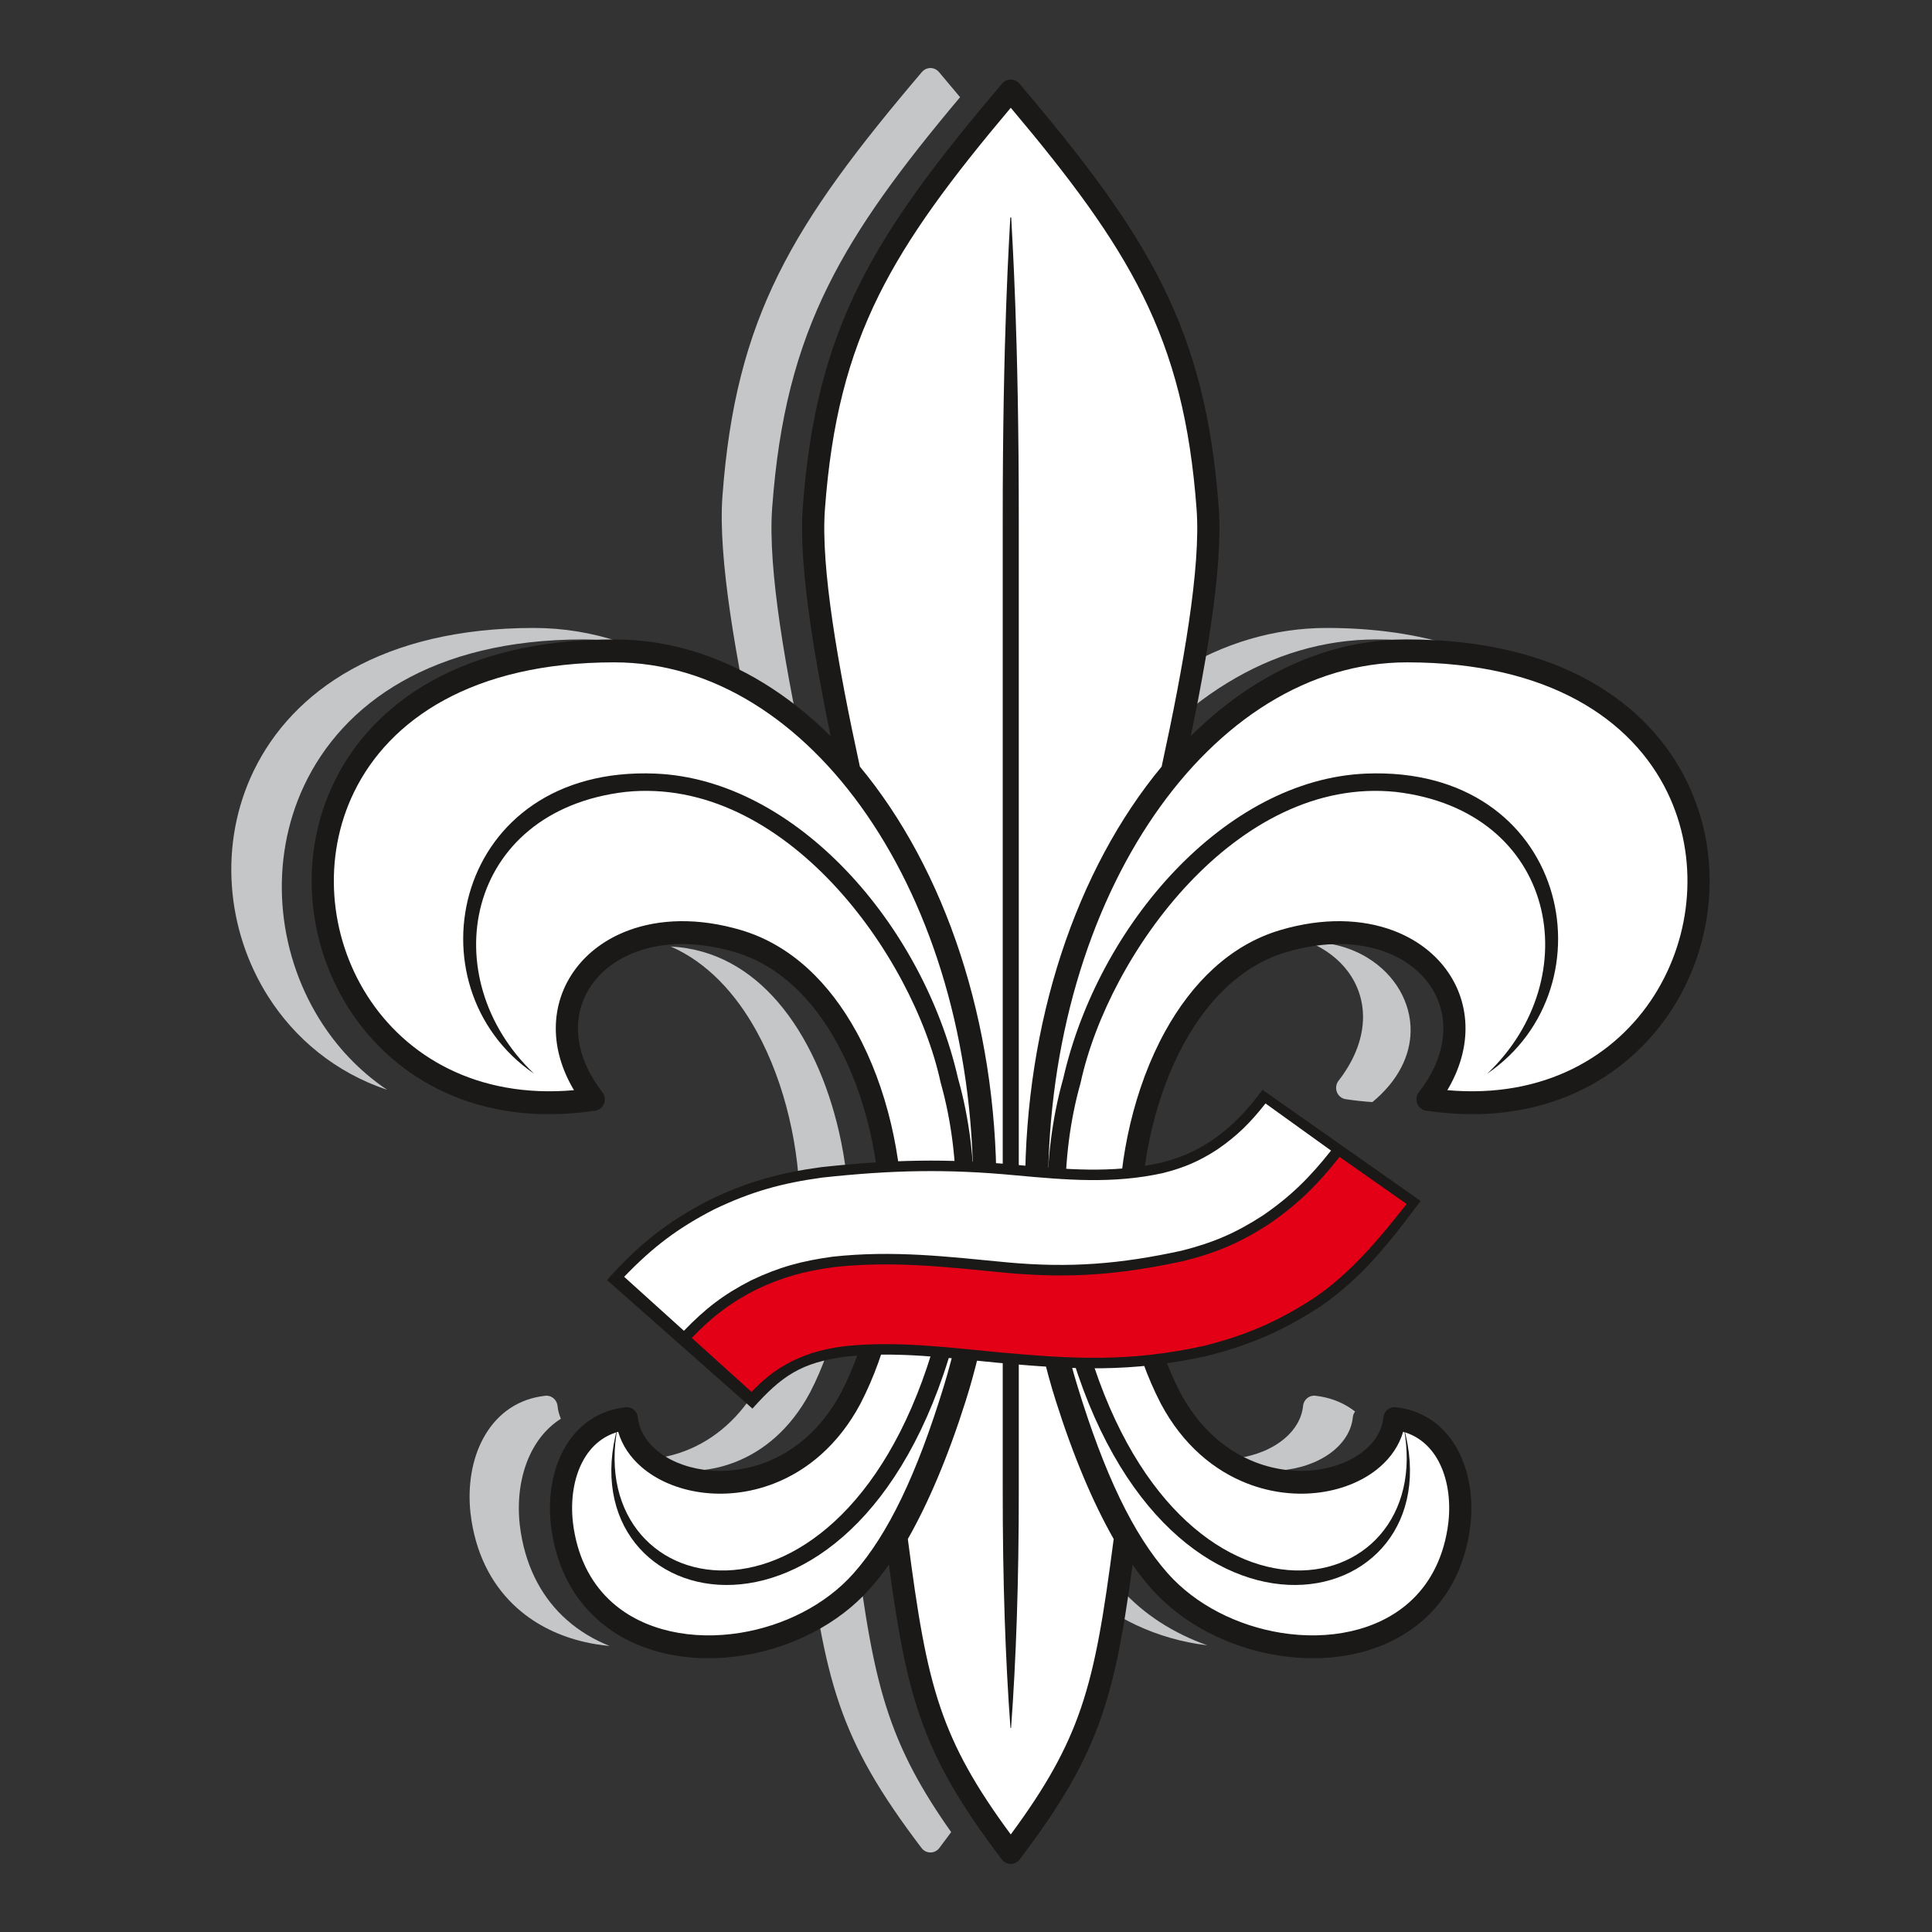 <?xml version="1.0" encoding="UTF-8" standalone="no"?>
<svg
   version="1.1"
   width="283.992"
   height="283.992"
   id="svg327"
   viewBox="0 0 283.992 283.992"
   sodipodi:docname="zhr.svg"
   inkscape:version="1.1 (c68e22c387, 2021-05-23)"
   xmlns:inkscape="http://www.inkscape.org/namespaces/inkscape"
   xmlns:sodipodi="http://sodipodi.sourceforge.net/DTD/sodipodi-0.dtd"
   xmlns="http://www.w3.org/2000/svg"
   xmlns:svg="http://www.w3.org/2000/svg">
  <rect x="0" y="0" width="283.992" height="283.992" fill="#333333" stroke="none"/>
  <defs
     id="defs331" />
  <sodipodi:namedview
     id="namedview329"
     pagecolor="#ffffff"
     bordercolor="#666666"
     borderopacity="1.0"
     objecttolerance="10.0"
     gridtolerance="10.0"
     guidetolerance="10.0"
     inkscape:pageshadow="2"
     inkscape:pageopacity="0.0"
     inkscape:pagecheckerboard="false"
     showgrid="false"
     lock-margins="true"
     fit-margin-top="10"
     fit-margin-left="10"
     fit-margin-right="10"
     fit-margin-bottom="10"
     inkscape:zoom="1.5441452"
     inkscape:cx="104.58861"
     inkscape:cy="155.102"
     inkscape:window-width="1600"
     inkscape:window-height="837"
     inkscape:window-x="-8"
     inkscape:window-y="-8"
     inkscape:window-maximized="1"
     inkscape:current-layer="Layer1003" />
  <g
     id="Layer1003"
     transform="translate(-178.983,-278.949)">
    <path
       d="m 317.01,289.545 c 1.067,1.256 2.099,2.484 3.099,3.688 -8.658,10.309 -14.948,18.769 -19.368,27.678 -4.73,9.534 -7.285,19.51 -8.255,32.693 -0.33,4.491 0.159,10.469 1.154,17.247 0.986,6.717 2.466,14.229 4.132,21.854 l 0.006,-10e-4 c 0.054,0.251 0.168,0.493 0.345,0.703 6.067,7.219 11.024,16.37 14.433,26.819 3.289,10.081 5.129,21.364 5.129,33.285 l 0.001,1.013 c -0.003,0.316 -0.008,0.651 -0.015,1.004 h 5e-4 l -5e-4,0.032 2e-4,0.074 h -0.006 c 0,4.902 -0.38,9.691 -1.091,14.325 -0.739,4.813 -1.839,9.466 -3.245,13.91 -1.272,4.02 -2.603,7.694 -4.004,11.022 -1.405,3.337 -2.899,6.38 -4.49,9.129 l 0.002,9e-4 c -0.174,0.299 -0.254,0.656 -0.206,1.026 1.483,11.408 2.67,19.117 5.034,26.038 1.97,5.771 4.737,10.947 9.135,17.172 -0.559,0.766 -1.143,1.549 -1.753,2.352 -0.543,0.715 -1.563,0.856 -2.278,0.313 -0.131,-0.099 -0.242,-0.214 -0.334,-0.341 -6.165,-8.123 -9.703,-14.219 -12.08,-21.184 -2.363,-6.922 -3.55,-14.631 -5.034,-26.038 -0.048,-0.37 0.032,-0.727 0.206,-1.026 l -0.002,-9e-4 c 1.592,-2.749 3.086,-5.792 4.49,-9.129 1.401,-3.328 2.733,-7.003 4.004,-11.022 1.406,-4.444 2.506,-9.097 3.245,-13.91 0.711,-4.633 1.091,-9.423 1.091,-14.325 h 0.006 l -3e-4,-0.074 6e-4,-0.032 h -6e-4 c 0.007,-0.353 0.012,-0.688 0.015,-1.004 l -10e-4,-1.013 c 0,-11.92 -1.84,-23.204 -5.129,-33.285 -3.409,-10.449 -8.366,-19.6 -14.433,-26.819 -0.177,-0.21 -0.291,-0.452 -0.345,-0.703 l -0.006,10e-4 c -1.666,-7.625 -3.147,-15.137 -4.132,-21.854 -0.995,-6.778 -1.484,-12.756 -1.154,-17.247 0.97,-13.183 3.525,-23.159 8.255,-32.693 4.705,-9.485 11.53,-18.459 21.074,-29.698 0.581,-0.687 1.61,-0.773 2.297,-0.192 0.077,0.065 0.146,0.136 0.208,0.211 z"
       style="fill:#c4c6c8;fill-rule:evenodd"
       id="path294" />
    <path
       d="m 374.003,371.254 c 7.1,0 13.278,0.941 18.589,2.603 -3.45,-0.597 -7.206,-0.916 -11.279,-0.916 -15.582,0 -29.65,9.116 -39.797,23.853 -10.034,14.573 -16.241,34.673 -16.241,56.846 0,5.218 0.393,10.324 1.129,15.27 0.766,5.146 1.905,10.115 3.359,14.856 2.008,6.545 4.11,12.146 6.395,16.893 2.307,4.792 4.806,8.71 7.588,11.841 3.346,3.767 7.837,6.589 12.709,8.298 -0.499,-0.058 -0.997,-0.127 -1.495,-0.207 -7.022,-1.136 -13.877,-4.545 -18.525,-9.778 -2.783,-3.132 -5.282,-7.05 -7.588,-11.841 -2.285,-4.746 -4.386,-10.348 -6.395,-16.893 -1.454,-4.74 -2.593,-9.71 -3.359,-14.856 -0.737,-4.946 -1.129,-10.052 -1.129,-15.27 0,-22.172 6.207,-42.272 16.241,-56.846 10.147,-14.738 24.215,-23.853 39.797,-23.853 z m 6.715,69.694 c -1.284,-0.084 -2.595,-0.225 -3.935,-0.426 -0.891,-0.131 -1.512,-0.982 -1.385,-1.902 0.049,-0.354 0.202,-0.667 0.422,-0.909 2.416,-3.152 3.512,-6.334 3.519,-9.242 0.006,-2.486 -0.785,-4.795 -2.223,-6.721 -1.368,-1.833 -3.326,-3.335 -5.748,-4.338 3.323,0.004 6.269,0.879 8.654,2.342 2.003,1.228 3.606,2.867 4.695,4.74 1.074,1.849 1.65,3.929 1.616,6.065 -0.057,3.503 -1.765,7.208 -5.614,10.392 z M 358.006,493.461 c 0.965,0.023 1.911,-0.032 2.825,-0.157 2.803,-0.385 5.288,-1.437 7.061,-2.97 1.483,-1.282 2.449,-2.899 2.635,-4.721 0.091,-0.923 0.892,-1.595 1.787,-1.5 0.201,0.021 0.426,0.053 0.671,0.092 2.017,0.326 3.748,1.107 5.19,2.23 -0.184,0.241 -0.306,0.537 -0.338,0.865 -0.186,1.822 -1.152,3.439 -2.635,4.721 -1.773,1.532 -4.258,2.585 -7.061,2.97 -2.865,0.393 -6.043,0.089 -9.129,-1.106 -0.337,-0.13 -0.673,-0.272 -1.007,-0.424 z"
       style="fill:#c4c6c8;fill-rule:evenodd"
       id="path296" />
    <path
       d="m 216.293,392.219 c 5.702,-11.734 18.926,-20.965 41.17,-20.965 4.353,0 8.587,0.712 12.651,2.058 -1.78,-0.245 -3.585,-0.371 -5.411,-0.371 -22.179,0 -35.345,9.443 -41.016,21.48 -2.596,5.51 -3.609,11.554 -3.189,17.483 0.419,5.919 2.27,11.735 5.402,16.798 2.529,4.089 5.888,7.685 9.998,10.448 -7.661,-2.573 -13.595,-7.571 -17.507,-13.738 -3.1,-4.888 -4.924,-10.513 -5.324,-16.249 -0.401,-5.738 0.627,-11.595 3.226,-16.945 z m 52.295,128.674 c -1.212,-0.11 -2.407,-0.295 -3.571,-0.559 -3.721,-0.84 -7.164,-2.472 -9.98,-4.974 -3.383,-3.006 -5.831,-7.237 -6.735,-12.82 -0.063,-0.387 -0.116,-0.779 -0.159,-1.172 l -0.006,-0.049 c -0.425,-3.963 0.212,-7.866 1.882,-10.949 1.74,-3.212 4.569,-5.534 8.461,-6.163 0.245,-0.039 0.469,-0.071 0.671,-0.092 0.895,-0.094 1.696,0.578 1.787,1.5 0.067,0.654 0.234,1.282 0.49,1.878 -1.759,1.109 -3.151,2.684 -4.169,4.564 -1.67,3.083 -2.307,6.986 -1.882,10.949 l 0.006,0.049 c 0.043,0.393 0.096,0.785 0.159,1.172 0.903,5.583 3.351,9.815 6.735,12.82 1.863,1.655 4,2.929 6.311,3.846 z m 4.371,-27.426 c 2.21,0.009 4.532,-0.388 6.805,-1.269 4.178,-1.618 8.194,-4.88 11.057,-10.269 l 0.003,0.002 c 1.807,-3.503 3.25,-7.504 4.237,-11.857 l 0.013,-0.062 c 0.955,-4.232 1.475,-8.797 1.475,-13.561 0,-8.488 -2.08,-18.159 -6.348,-25.905 -3.067,-5.567 -7.263,-10.122 -12.619,-12.463 6.485,0.334 11.719,3.478 15.742,8.151 4.364,5.069 7.338,11.939 8.972,19.029 1,4.337 1.494,8.748 1.494,12.875 0,4.764 -0.52,9.329 -1.475,13.561 l -0.013,0.062 c -0.987,4.353 -2.429,8.354 -4.237,11.857 l -0.003,-0.002 c -2.864,5.389 -6.879,8.651 -11.057,10.268 -3.087,1.196 -6.264,1.5 -9.129,1.106 -1.806,-0.248 -3.479,-0.773 -4.916,-1.525 z"
       style="fill:#c4c6c8;fill-rule:evenodd"
       id="path298" />
    <path
       d="m 327.558,292.266 c 18.931,22.293 27.039,35.534 28.946,61.453 0.643,8.731 -1.934,23.444 -5.254,38.641 -12.178,14.491 -19.951,36.501 -19.951,61.15 0,0.685 0.007,1.368 0.021,2.049 l -4e-4,0.074 c 0,10.158 1.606,19.855 4.412,28.726 2.551,8.061 5.4,14.88 8.642,20.476 -2.938,22.598 -4.692,30.511 -16.816,46.477 -12.123,-15.966 -13.877,-23.88 -16.816,-46.477 3.242,-5.596 6.091,-12.415 8.642,-20.476 2.807,-8.871 4.412,-18.568 4.412,-28.726 l -4e-4,-0.074 c 0.014,-0.681 0.021,-1.364 0.021,-2.049 0,-24.649 -7.773,-46.66 -19.951,-61.15 -3.32,-15.198 -5.897,-29.91 -5.254,-38.641 1.907,-25.92 10.015,-39.161 28.946,-61.453 z"
       style="fill:#ffffff;fill-rule:evenodd"
       id="path300" />
    <path
       d="m 328.819,291.232 c 9.536,11.23 16.356,20.2 21.058,29.679 4.73,9.534 7.285,19.51 8.255,32.693 0.33,4.491 -0.16,10.47 -1.154,17.247 -0.986,6.716 -2.467,14.229 -4.132,21.854 -0.069,0.317 -0.225,0.593 -0.439,0.807 -6.027,7.203 -10.953,16.315 -14.345,26.714 -3.289,10.081 -5.129,21.364 -5.129,33.285 l -10e-4,1.013 c 0.003,0.317 0.008,0.651 0.015,1.004 l -3e-4,0.066 -2e-4,0.04 h 0.006 c 0,4.902 0.38,9.691 1.091,14.324 0.739,4.813 1.839,9.466 3.245,13.911 1.271,4.02 2.603,7.694 4.004,11.022 1.405,3.337 2.898,6.38 4.491,9.129 0.2,0.345 0.259,0.733 0.195,1.097 -1.479,11.369 -2.666,19.062 -5.024,25.969 -2.381,6.973 -5.923,13.075 -12.101,21.211 -0.543,0.715 -1.563,0.856 -2.278,0.313 -0.131,-0.099 -0.242,-0.214 -0.334,-0.341 -6.165,-8.123 -9.703,-14.219 -12.08,-21.184 -2.363,-6.922 -3.55,-14.631 -5.034,-26.038 -0.048,-0.37 0.032,-0.727 0.206,-1.026 l -0.002,-9e-4 c 1.592,-2.749 3.086,-5.792 4.49,-9.129 1.401,-3.328 2.733,-7.003 4.004,-11.022 1.406,-4.444 2.506,-9.097 3.245,-13.91 0.711,-4.633 1.091,-9.423 1.091,-14.325 h 0.006 l -2e-4,-0.074 5e-4,-0.032 h -5e-4 c 0.007,-0.352 0.012,-0.688 0.015,-1.004 l -0.001,-1.013 c 0,-11.92 -1.84,-23.204 -5.129,-33.285 -3.409,-10.449 -8.366,-19.6 -14.433,-26.819 -0.177,-0.21 -0.291,-0.452 -0.345,-0.703 l -0.006,10e-4 c -1.666,-7.625 -3.147,-15.137 -4.132,-21.854 -0.995,-6.778 -1.484,-12.756 -1.154,-17.247 0.97,-13.183 3.525,-23.159 8.255,-32.693 4.705,-9.485 11.53,-18.459 21.074,-29.698 0.581,-0.687 1.61,-0.773 2.297,-0.192 0.077,0.065 0.146,0.136 0.208,0.211 z m 18.135,31.122 c -4.354,-8.777 -10.658,-17.194 -19.395,-27.564 -8.737,10.37 -15.042,18.787 -19.396,27.564 -4.533,9.139 -6.986,18.744 -7.923,31.481 -0.312,4.239 0.165,9.984 1.128,16.545 0.955,6.51 2.39,13.816 4.011,21.256 6.22,7.496 11.292,16.901 14.777,27.583 3.395,10.407 5.295,22.034 5.295,34.293 l -0.012,1.039 c -0.003,0.364 -0.009,0.711 -0.015,1.037 l 3e-4,0.048 h 0.006 c 0,5.059 -0.393,10.011 -1.13,14.809 -0.766,4.991 -1.905,9.811 -3.359,14.408 -1.279,4.041 -2.648,7.808 -4.119,11.303 -1.386,3.291 -2.847,6.297 -4.394,9.018 1.422,10.89 2.581,18.3 4.822,24.866 2.092,6.128 5.155,11.583 10.308,18.562 5.152,-6.979 8.216,-12.435 10.308,-18.562 2.241,-6.566 3.4,-13.976 4.822,-24.866 -1.547,-2.721 -3.009,-5.728 -4.394,-9.019 -1.471,-3.495 -2.841,-7.262 -4.119,-11.303 -1.454,-4.598 -2.593,-9.418 -3.359,-14.409 -0.737,-4.798 -1.13,-9.75 -1.13,-14.809 h 0.006 v -0.006 l 3e-4,-0.048 c -0.007,-0.325 -0.012,-0.67 -0.015,-1.031 l -0.012,-1.039 c 0,-12.258 1.9,-23.886 5.295,-34.293 3.485,-10.682 8.557,-20.087 14.777,-27.583 1.62,-7.441 3.055,-14.747 4.011,-21.256 0.963,-6.561 1.44,-12.305 1.128,-16.545 -0.937,-12.736 -3.39,-22.342 -7.923,-31.481 z m -14.006,133.213 -3e-4,0.028"
       style="fill:#1b1918;fill-rule:evenodd"
       id="path302" />
    <path
       d="m 327.558,532.942 h -0.046 c -0.728,-9.892 -1.153,-21.457 -1.134,-35.476 V 355.977 c -0.023,-28.086 1.013,-42.665 1.112,-45.064 h 0.068 0.068 c 0.099,2.399 1.135,16.979 1.112,45.064 V 497.466 c 0.019,14.019 -0.406,25.584 -1.134,35.476 z"
       style="fill:#1b1918;fill-rule:evenodd"
       id="path304" />
    <path
       d="m 385.812,374.625 c 61.992,0 51.13,73.144 3.01,65.918 10.763,-13.876 -1.823,-29.01 -21.223,-23.253 -15.237,4.523 -22.506,24.77 -22.506,40.847 0,9.959 2.222,19.106 5.931,26.287 9.673,18.203 31.83,13.854 32.934,3.047 7.459,0.8 10.678,8.62 9.406,16.478 -3.498,21.621 -31.772,21.09 -43.918,7.419 -5.345,-6.017 -9.651,-15.155 -13.626,-28.109 -2.807,-9.146 -4.412,-19.145 -4.412,-29.619 0,-43.639 24.357,-79.015 54.404,-79.015 z"
       style="fill:#ffffff;fill-rule:evenodd"
       id="path306" />
    <path
       d="m 385.812,372.941 c 22.244,0 35.469,9.231 41.17,20.965 2.6,5.35 3.627,11.207 3.226,16.945 -0.4,5.736 -2.224,11.361 -5.324,16.249 -6.684,10.538 -19.272,17.664 -36.293,15.109 -0.892,-0.131 -1.512,-0.982 -1.385,-1.901 0.049,-0.354 0.202,-0.667 0.422,-0.91 2.416,-3.152 3.512,-6.334 3.519,-9.242 0.006,-2.486 -0.785,-4.795 -2.223,-6.721 -1.471,-1.97 -3.623,-3.558 -6.3,-4.556 -3.905,-1.455 -8.913,-1.649 -14.578,0.032 -6.493,1.928 -11.469,6.966 -14.972,13.323 -4.268,7.746 -6.348,17.417 -6.348,25.905 0,4.764 0.52,9.329 1.475,13.561 l 0.013,0.062 c 0.987,4.353 2.429,8.354 4.237,11.857 l 0.003,-0.002 c 2.864,5.389 6.879,8.651 11.057,10.268 3.087,1.196 6.264,1.5 9.129,1.106 2.803,-0.385 5.288,-1.437 7.061,-2.97 1.483,-1.282 2.449,-2.898 2.635,-4.721 0.091,-0.923 0.892,-1.595 1.787,-1.5 0.201,0.021 0.426,0.052 0.671,0.092 3.892,0.629 6.721,2.951 8.461,6.163 1.67,3.083 2.307,6.986 1.882,10.949 l -0.006,0.049 c -0.043,0.393 -0.096,0.785 -0.159,1.172 -0.903,5.583 -3.351,9.815 -6.734,12.82 -2.816,2.502 -6.259,4.134 -9.98,4.974 -3.655,0.826 -7.599,0.886 -11.487,0.257 -7.022,-1.136 -13.877,-4.545 -18.525,-9.778 -2.782,-3.132 -5.282,-7.05 -7.588,-11.841 -2.285,-4.747 -4.386,-10.348 -6.395,-16.893 -1.454,-4.74 -2.593,-9.71 -3.359,-14.856 -0.737,-4.946 -1.129,-10.052 -1.129,-15.27 0,-22.172 6.207,-42.272 16.241,-56.846 10.147,-14.738 24.215,-23.853 39.797,-23.853 z m 38.26,22.465 c -5.194,-10.688 -17.453,-19.096 -38.26,-19.096 -14.464,0 -27.599,8.573 -37.141,22.432 -9.656,14.024 -15.628,33.431 -15.628,54.898 0,5.053 0.38,9.992 1.091,14.77 0.739,4.963 1.839,9.76 3.244,14.342 1.966,6.409 4.005,11.855 6.203,16.419 2.176,4.519 4.503,8.18 7.066,11.065 4.138,4.658 10.29,7.701 16.622,8.725 3.485,0.564 7.021,0.509 10.3,-0.231 3.213,-0.726 6.161,-2.113 8.537,-4.224 2.829,-2.513 4.882,-6.086 5.65,-10.833 0.054,-0.332 0.099,-0.662 0.134,-0.986 l 0.005,-0.051 c 0.353,-3.289 -0.149,-6.481 -1.486,-8.949 -1.121,-2.069 -2.852,-3.629 -5.176,-4.274 -0.585,2.006 -1.79,3.763 -3.439,5.187 -2.235,1.931 -5.308,3.25 -8.733,3.72 -3.365,0.462 -7.089,0.107 -10.699,-1.291 -4.849,-1.878 -9.491,-5.628 -12.768,-11.795 l 0.003,-0.002 -0.01,-0.018 c -1.946,-3.769 -3.496,-8.05 -4.547,-12.684 l -0.017,-0.069 c -1.013,-4.489 -1.564,-9.311 -1.564,-14.324 0,-9.001 2.222,-19.288 6.782,-27.563 3.898,-7.075 9.507,-12.704 16.912,-14.902 6.358,-1.886 12.065,-1.636 16.582,0.047 3.271,1.219 5.925,3.192 7.768,5.662 1.876,2.514 2.908,5.526 2.9,8.774 -0.007,2.908 -0.851,5.99 -2.673,9.043 14.226,1.261 24.73,-4.965 30.423,-13.941 2.796,-4.408 4.44,-9.477 4.8,-14.644 0.36,-5.166 -0.557,-10.423 -2.882,-15.208 z"
       style="fill:#1b1918;fill-rule:evenodd"
       id="path308" />
    <path
       d="m 335.27,437.489 c -3.337,11.836 -2.902,24.712 0.046,36.359 13.552,53.539 57.884,43.017 49.99,14.842 5.159,26.648 -34.757,34.6 -47.413,-15.397 -2.859,-11.297 -3.288,-23.763 -0.066,-35.191 4.086,-18.879 23.005,-45.145 46.319,-42.749 23.736,2.777 28.27,27.376 13.447,41.424 18.736,-12.808 11.868,-45.338 -17.839,-44.113 -20.659,0.856 -39.338,22.233 -44.484,44.825 z"
       style="fill:#1b1918;fill-rule:evenodd"
       id="path310" />
    <path
       d="m 269.273,374.625 c -61.992,0 -51.13,73.144 -3.01,65.918 -10.763,-13.876 1.823,-29.01 21.223,-23.253 15.237,4.523 22.506,24.77 22.506,40.847 0,9.959 -2.222,19.106 -5.931,26.287 -9.673,18.203 -31.83,13.854 -32.934,3.047 -7.459,0.8 -10.678,8.62 -9.406,16.478 3.498,21.621 31.772,21.09 43.918,7.419 5.345,-6.017 9.651,-15.155 13.626,-28.109 2.807,-9.146 4.412,-19.145 4.412,-29.619 0,-43.639 -24.357,-79.015 -54.404,-79.015 z"
       style="fill:#ffffff;fill-rule:evenodd"
       id="path312" />
    <path
       d="m 269.273,376.31 c -20.806,0 -33.066,8.408 -38.26,19.096 -2.325,4.785 -3.242,10.042 -2.882,15.208 0.36,5.167 2.004,10.236 4.8,14.644 5.693,8.976 16.197,15.202 30.423,13.941 -1.823,-3.054 -2.666,-6.135 -2.673,-9.043 -0.008,-3.248 1.024,-6.261 2.9,-8.774 1.843,-2.469 4.497,-4.443 7.768,-5.662 4.517,-1.683 10.224,-1.933 16.582,-0.047 7.404,2.198 13.013,7.827 16.912,14.902 4.56,8.275 6.782,18.562 6.782,27.563 0,5.013 -0.551,9.835 -1.564,14.324 l -0.017,0.069 c -1.052,4.634 -2.601,8.915 -4.547,12.684 l -0.01,0.018 0.003,0.002 c -3.277,6.167 -7.919,9.918 -12.768,11.795 -3.61,1.398 -7.335,1.753 -10.699,1.291 -3.425,-0.47 -6.499,-1.789 -8.733,-3.72 -1.649,-1.424 -2.853,-3.182 -3.439,-5.187 -2.324,0.645 -4.055,2.205 -5.176,4.274 -1.336,2.467 -1.839,5.659 -1.486,8.949 l 0.005,0.051 c 0.035,0.324 0.08,0.654 0.134,0.986 0.768,4.747 2.821,8.319 5.65,10.833 2.376,2.111 5.324,3.498 8.537,4.224 3.279,0.741 6.816,0.795 10.3,0.231 6.332,-1.024 12.485,-4.067 16.622,-8.725 2.562,-2.885 4.89,-6.546 7.066,-11.065 2.197,-4.564 4.237,-10.01 6.203,-16.419 1.406,-4.582 2.505,-9.38 3.244,-14.342 0.712,-4.779 1.091,-9.717 1.091,-14.77 0,-21.466 -5.972,-40.874 -15.628,-54.898 -9.543,-13.86 -22.677,-22.432 -37.141,-22.432 z m -41.17,17.596 c 5.702,-11.734 18.926,-20.965 41.17,-20.965 15.582,0 29.65,9.116 39.797,23.853 10.034,14.573 16.241,34.673 16.241,56.846 0,5.218 -0.393,10.324 -1.129,15.27 -0.766,5.146 -1.905,10.115 -3.359,14.856 -2.008,6.545 -4.11,12.146 -6.395,16.893 -2.307,4.792 -4.806,8.71 -7.588,11.841 -4.648,5.232 -11.502,8.642 -18.525,9.778 -3.888,0.629 -7.832,0.568 -11.487,-0.257 -3.721,-0.84 -7.164,-2.472 -9.98,-4.974 -3.383,-3.006 -5.831,-7.237 -6.734,-12.82 -0.063,-0.387 -0.116,-0.779 -0.159,-1.172 l -0.006,-0.049 c -0.425,-3.963 0.212,-7.866 1.882,-10.949 1.74,-3.212 4.569,-5.534 8.461,-6.163 0.245,-0.039 0.47,-0.071 0.671,-0.092 0.895,-0.094 1.696,0.578 1.787,1.5 0.186,1.822 1.152,3.439 2.635,4.721 1.773,1.532 4.258,2.585 7.061,2.97 2.865,0.393 6.043,0.089 9.129,-1.106 4.178,-1.618 8.194,-4.88 11.057,-10.268 l 0.003,0.002 c 1.807,-3.503 3.25,-7.504 4.237,-11.857 l 0.013,-0.062 c 0.955,-4.232 1.475,-8.797 1.475,-13.561 0,-8.488 -2.08,-18.159 -6.348,-25.905 -3.503,-6.357 -8.478,-11.396 -14.972,-13.323 -5.665,-1.681 -10.673,-1.487 -14.578,-0.032 -2.678,0.998 -4.83,2.586 -6.3,4.556 -1.438,1.927 -2.229,4.235 -2.223,6.721 0.007,2.909 1.102,6.09 3.519,9.242 0.22,0.243 0.373,0.556 0.422,0.91 0.127,0.919 -0.493,1.771 -1.385,1.901 -17.021,2.556 -29.608,-4.571 -36.293,-15.109 -3.1,-4.888 -4.924,-10.513 -5.324,-16.249 -0.401,-5.738 0.627,-11.595 3.226,-16.945 z"
       style="fill:#1b1918;fill-rule:evenodd"
       id="path314" />
    <path
       d="m 319.815,437.489 c 3.337,11.836 2.902,24.712 -0.046,36.359 -13.552,53.539 -57.884,43.017 -49.99,14.842 -5.159,26.648 34.757,34.6 47.413,-15.397 2.859,-11.297 3.288,-23.763 0.066,-35.191 -4.086,-18.879 -23.005,-45.145 -46.319,-42.749 -23.736,2.777 -28.27,27.376 -13.447,41.424 -18.736,-12.808 -11.868,-45.338 17.839,-44.113 20.659,0.856 39.338,22.233 44.484,44.825 z"
       style="fill:#1b1918;fill-rule:evenodd"
       id="path316" />
    <path
       d="m 289.587,486.005 c 4.357,-4.869 7.157,-6.744 13.689,-7.638 7.455,-0.807 14.96,0.191 22.38,0.899 11.178,1.02 19.523,1.462 30.669,-0.982 6.487,-1.651 11.171,-3.676 16.774,-7.31 6.195,-4.263 10.238,-9.521 14.71,-15.49 -7.747,-5.445 -15.495,-10.892 -23.242,-16.337 -2.293,3.06 -4.363,5.317 -7.541,7.503 -2.528,1.64 -4.578,2.502 -7.505,3.247 -7.117,1.56 -13.893,0.943 -21.075,0.288 -10.228,-0.976 -18.397,-0.791 -28.781,0.332 -6.174,0.846 -10.784,2.133 -16.409,4.827 -6.255,3.219 -10.395,6.56 -15.049,11.762 z"
       style="fill:#1b1918;fill-rule:evenodd"
       id="path318" />
    <path
       d="m 279.514,474.568 c 3.111,-3.231 5.811,-5.329 9.828,-7.389 4.13,-1.976 7.498,-2.883 12.03,-3.504 9.008,-0.974 16.836,-0.009 25.756,0.843 9.125,0.832 16.535,0.249 25.608,-1.741 4.609,-1.172 7.904,-2.585 11.885,-5.167 4.147,-2.847 6.915,-5.618 10.016,-9.534 l -9.632,-6.925 c -2.233,2.82 -4.108,4.72 -7.095,6.77 -2.697,1.749 -4.891,2.676 -8.014,3.47 -7.354,1.612 -14.184,1.002 -21.602,0.327 -10.078,-0.963 -18.203,-0.781 -28.43,0.326 -5.986,0.82 -10.446,2.06 -15.901,4.673 -5.388,2.764 -9.058,5.58 -13.232,9.914 2.928,2.645 5.855,5.29 8.782,7.935 z"
       style="fill:#ffffff;fill-rule:evenodd"
       id="path320" />
    <path
       d="m 289.451,483.547 c 1.899,-1.974 3.523,-3.273 5.976,-4.531 2.614,-1.253 4.782,-1.787 7.65,-2.18 7.577,-0.82 15.191,0.173 22.732,0.893 10.971,1 19.204,1.454 30.141,-0.944 6.291,-1.601 10.83,-3.562 16.265,-7.087 5.447,-3.738 9.464,-8.628 13.536,-13.77 l -9.863,-6.918 c -3.213,4.057 -6.087,6.926 -10.384,9.877 -4.154,2.693 -7.586,4.165 -12.394,5.389 -9.298,2.038 -16.788,2.631 -26.135,1.779 -8.765,-0.836 -16.559,-1.806 -25.405,-0.849 -4.34,0.595 -7.566,1.456 -11.521,3.35 -3.836,1.968 -6.409,3.97 -9.38,7.057 2.927,2.645 5.854,5.289 8.782,7.935 z"
       style="fill:#e30016;fill-rule:evenodd"
       id="path322" />
  </g>
  <path
     d="m -178.983,-278.949 v 841.89 h 595.276 v -841.89 z"
     style="display:none;fill:none"
     id="path325" />
</svg>
